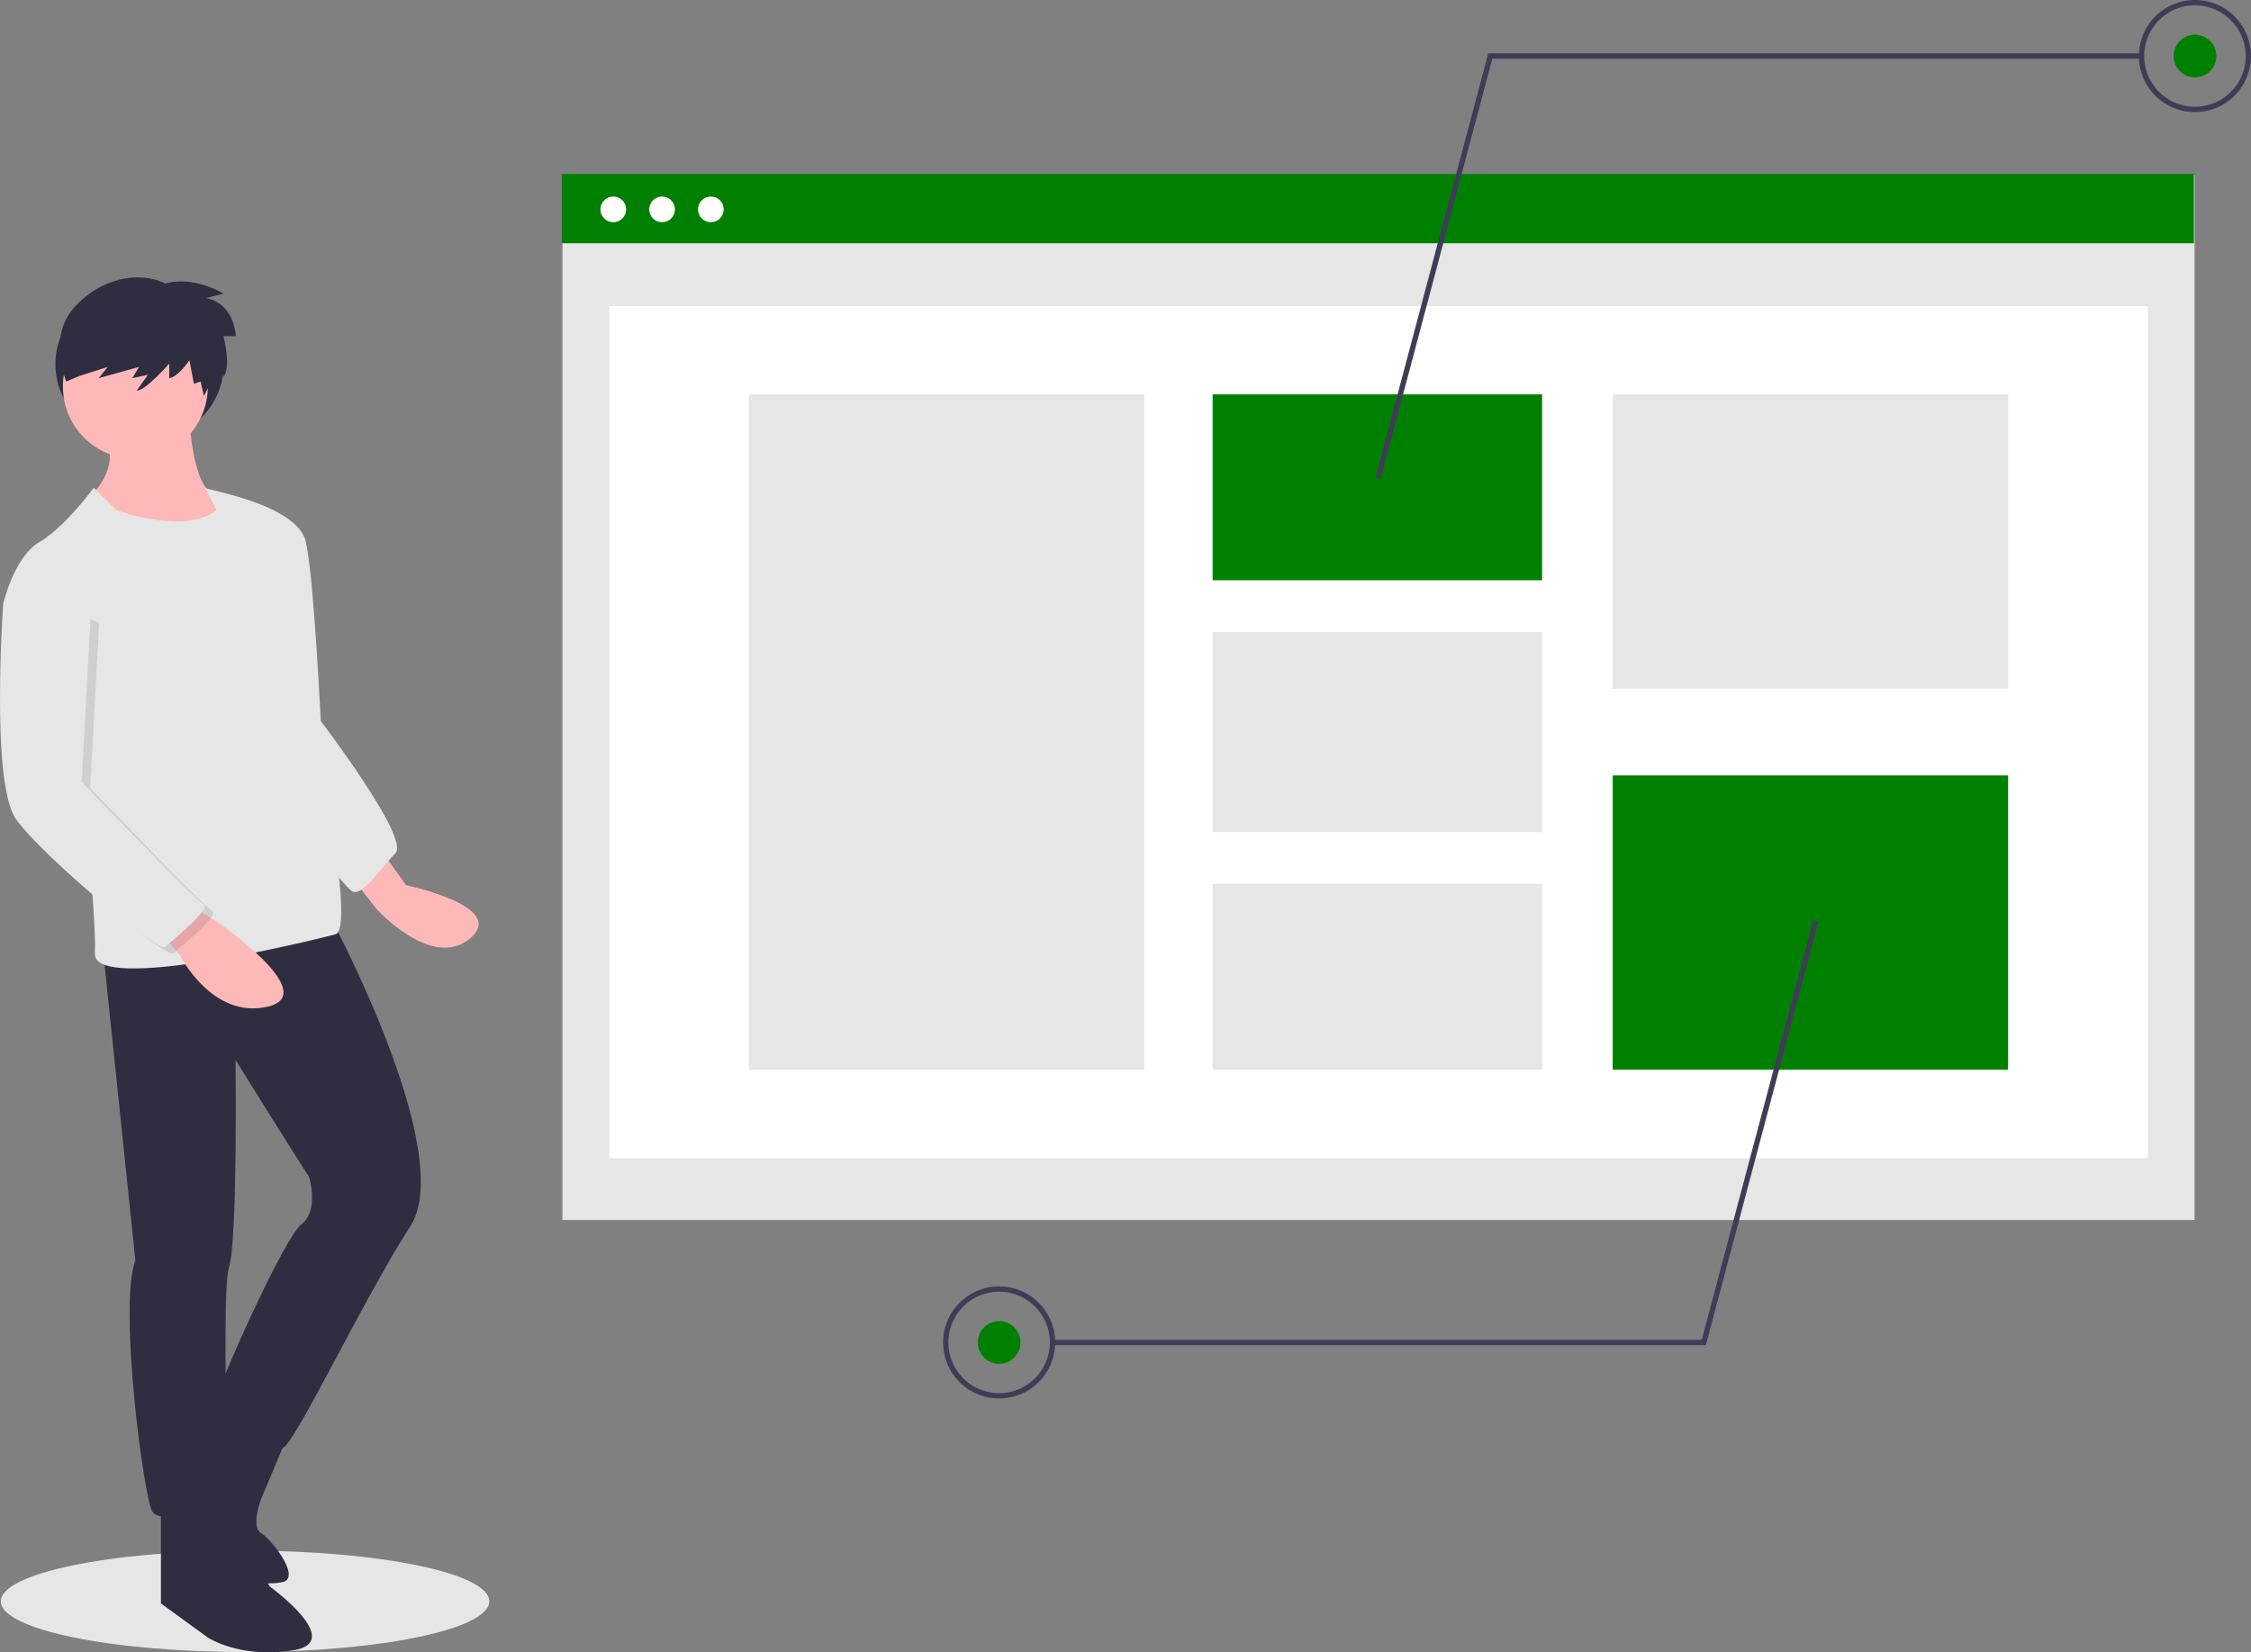 <svg xmlns="http://www.w3.org/2000/svg" id="be32c85c-9388-4a2b-a4e5-271574a5b9b2" data-name="Layer 1" viewBox="0 0 888 651.932"><rect x="0" y="0" width="888" height="651.932" fill="#808080" stroke="none"/><ellipse cx="96.679" cy="631.793" fill="#e6e6e6" rx="96.348" ry="20.007"/><ellipse cx="55.079" cy="143.651" fill="#2f2e41" rx="33.216" ry="31.114"/><path fill="#ffb8b8" d="M307.784 461.514l8.409 11.772s40.363 8.41 25.227 21.023-37-11.773-37-11.773L292.647 467.4z" transform="translate(-156 -124.034)"/><path fill="#e6e6e6" d="M264.056 327.81s10.932 0 13.455 15.136 5.045 65.59 5.045 65.59 35.318 46.25 29.432 52.137-12.613 16.818-16.818 15.136-40.363-51.295-40.363-51.295z" transform="translate(-156 -124.034)"/><path fill="#ffb8b8" d="M230.42 284.923s.841 32.796 10.932 34.478 6.727 12.613 6.727 12.613-32.795 19.341-54.659 0l-4.204-10.09s15.136-10.933 8.409-26.069z" transform="translate(-156 -124.034)"/><path fill="#2f2e41" d="M286.76 486.74s49.614 92.5 31.114 121.091-46.25 87.455-50.454 87.455-27.75-11.773-26.068-19.341 26.909-63.91 33.636-68.955 3.364-18.5 2.523-19.34-28.59-45.41-28.59-45.41.84 70.637-2.524 81.569.841 89.136-3.363 92.5-23.546 9.25-26.91 4.204-13.454-81.568-6.726-99.227l-12.614-121.09z" transform="translate(-156 -124.034)"/><path fill="#2f2e41" d="M241.352 711.263l21.023 38.681s30.272 21.864 9.25 25.228-33.637-5.046-33.637-5.046l-18.5-13.454V717.99z" transform="translate(-156 -124.034)"/><path fill="#2f2e41" d="M269.943 689.4l-10.932 26.067s-4.205 10.932 0 13.455 15.977 17.659 8.41 19.34a24.638 24.638 0 01-4.622.46 46.726 46.726 0 01-33.97-13.824l-6.818-6.817s23.352-53.775 23.028-53.376 24.904 14.694 24.904 14.694z" transform="translate(-156 -124.034)"/><circle cx="53.398" cy="152.48" r="28.591" fill="#ffb8b8"/><path fill="#e6e6e6" d="M193 316.457l8.83 8.83s26.908 10.09 39.522 0c0 0-4.625-9.67-4.625-8.83s36.58 6.307 39.943 21.443-2.523 41.205-2.523 41.205 23.546 111 14.296 113.522-95.864 23.546-95.023 7.568-6.727-81.568-6.727-81.568l-29.432-56.34s4.205-18.5 14.296-24.387S193 316.457 193 316.457z" transform="translate(-156 -124.034)"/><path fill="#ffb8b8" d="M230.42 480.855l10.932 6.727s42.045 28.59 20.182 33.636-34.477-20.182-34.477-20.182l-8.41-10.09z" transform="translate(-156 -124.034)"/><path d="M168.193 357.241l-7.568 7.568s-5.045 70.637 5.045 84.932 56.341 52.977 58.864 50.454 18.5-15.136 15.136-16.818-48.085-48.41-48.085-48.41l3.517-65.112z" opacity=".1" transform="translate(-156 -124.034)"/><path fill="#e6e6e6" d="M164.83 354.719l-7.569 7.568s-5.045 70.636 5.046 84.931 56.34 52.977 58.863 50.455 18.5-15.137 15.137-16.818-48.086-48.411-48.086-48.411l3.518-65.112z" transform="translate(-156 -124.034)"/><path fill="#2f2e41" d="M221.222 235.903s9.719-3.534 22.972 3.976l-7.068 1.767s10.602.883 11.927 15.02h-4.86s3.093 12.37 0 15.903l-1.987-3.755-5.743 11.486-1.325-5.743-2.651.884-1.767-9.277s-4.418 6.626-7.952 7.068v-5.743s-9.719 11.044-12.81 10.602l4.417-6.184-6.185 1.325 2.65-4.418-15.903 4.418 3.534-4.418-11.044 3.534-5.3 2.21s-7.51-17.23 3.091-29.157 26.064-14.578 36.004-9.498z" transform="translate(-156 -124.034)"/><path fill="#e6e6e6" d="M221.885 68.991h643.862v412.358H221.885z"/><path fill="#fff" d="M240.296 120.711h607.039v336.243H240.296z"/><path fill="green" d="M221.61 68.626h643.862V95.98H221.61z"/><circle cx="241.937" cy="82.611" r="5.07" fill="#fff"/><circle cx="261.181" cy="82.611" r="5.07" fill="#fff"/><circle cx="280.425" cy="82.611" r="5.07" fill="#fff"/><path fill="#e6e6e6" d="M295.454 155.599h155.981v266.467H295.454z"/><path fill="green" d="M478.36 155.599h129.984v73.348H478.36z"/><path fill="#e6e6e6" d="M478.36 249.373h129.984v78.919H478.36z"/><path fill="#e6e6e6" d="M478.36 348.718h129.984v73.348H478.36z"/><path fill="#e6e6e6" d="M636.198 155.599h155.981v116.125H636.198z"/><path fill="green" d="M636.198 305.941h155.981v116.125H636.198z"/><path fill="#3f3d56" d="M544.691 188.755l-2.036-.541L587.089 21.06h257.738v2.106H588.708l-44.017 165.589z"/><path fill="#3f3d56" d="M1021.887 168.26A22.113 22.113 0 111044 146.147a22.138 22.138 0 01-22.113 22.113zm0-42.12a20.007 20.007 0 1020.007 20.007 20.03 20.03 0 00-20.007-20.007z" transform="translate(-156 -124.034)"/><circle cx="865.887" cy="22.113" r="8.424" fill="green"/><path fill="#3f3d56" d="M672.947 530.706H415.208V528.6h256.12l44.017-165.59 2.036.541-44.434 167.155z"/><path fill="#3f3d56" d="M550.149 675.8a22.113 22.113 0 1122.112-22.113A22.138 22.138 0 01550.15 675.8zm0-42.12a20.007 20.007 0 1020.006 20.007 20.03 20.03 0 00-20.006-20.007z" transform="translate(-156 -124.034)"/><circle cx="394.149" cy="529.653" r="8.424" fill="green"/></svg>